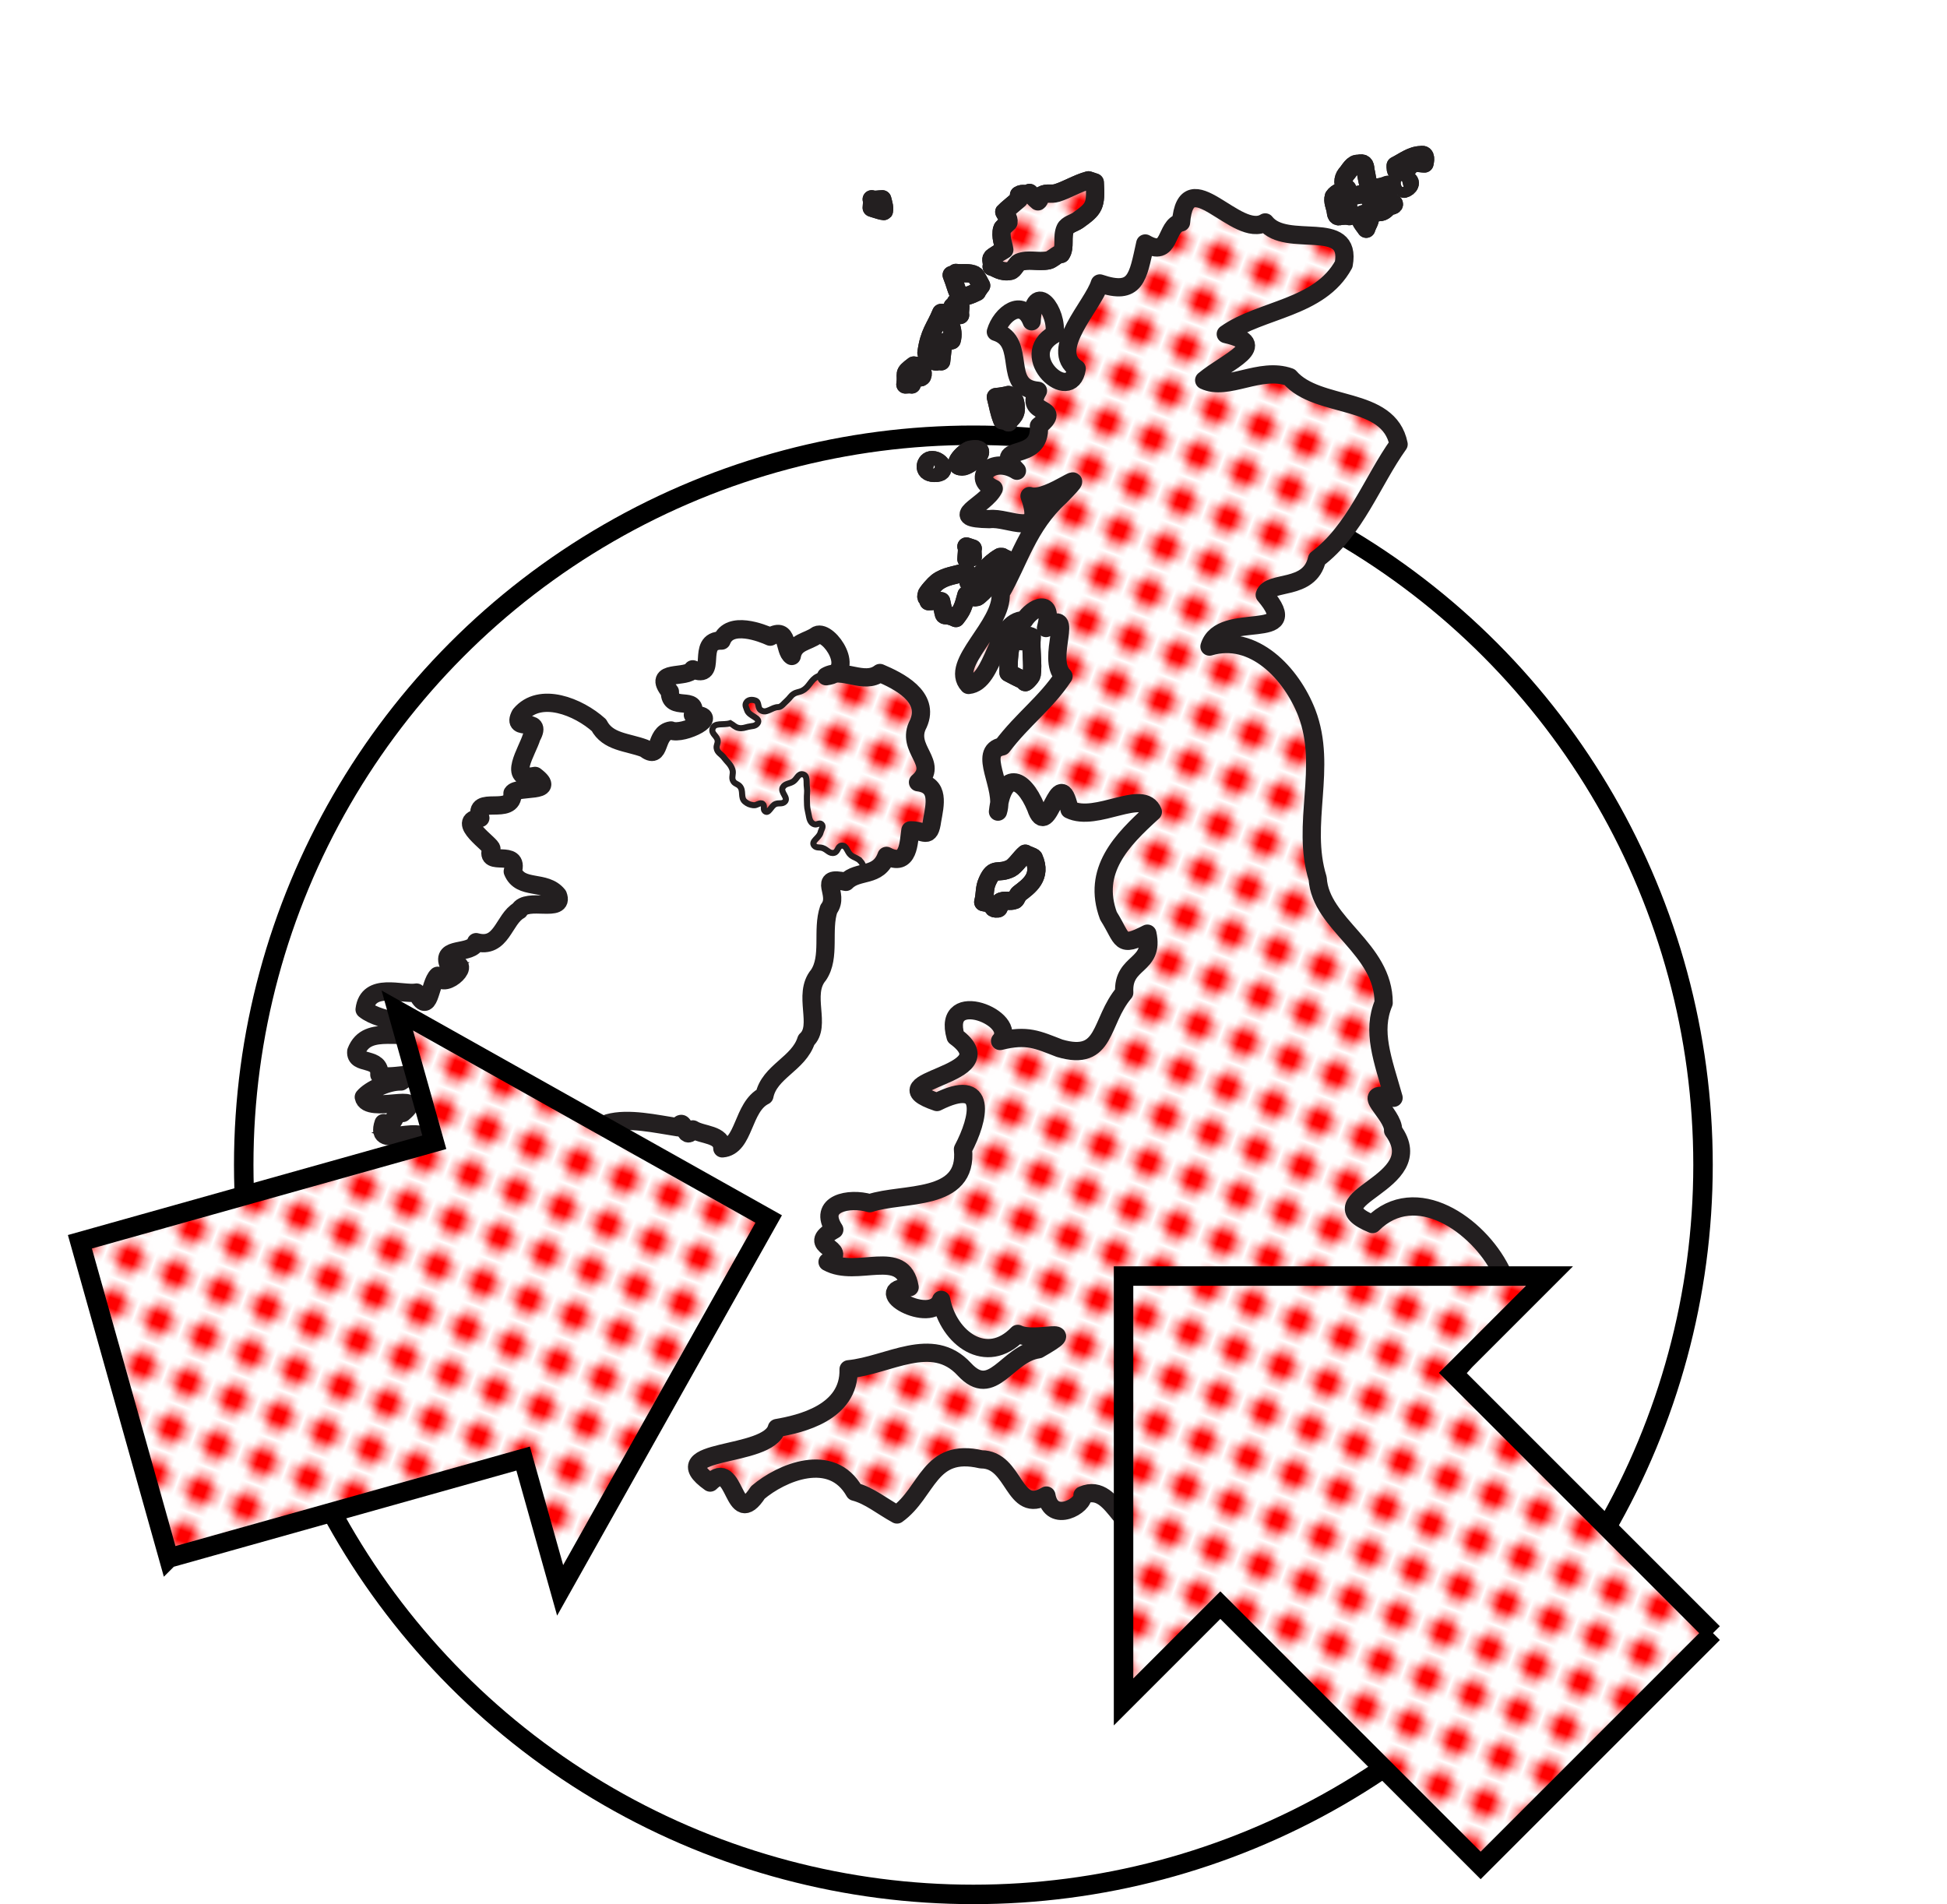 <?xml version="1.0" encoding="UTF-8" standalone="no"?>
<svg
   xmlns:dc="http://purl.org/dc/elements/1.1/"
   xmlns:cc="http://creativecommons.org/ns#"
   xmlns:rdf="http://www.w3.org/1999/02/22-rdf-syntax-ns#"
   xmlns:svg="http://www.w3.org/2000/svg"
   xmlns="http://www.w3.org/2000/svg"
   version="1.1"
   id="svg10845"
   height="195.603"
   width="200">
  <defs
     id="defs4809">
    <pattern
       id="polka"
       patternTransform="rotate(20)"
       height="5"
       width="5"
       patternUnits="userSpaceOnUse">
      <rect
         y="0"
         x="0"
         height="5"
         width="5"
         style="fill:#ffffff"
         id="polka__bg" />
      <circle
         cx="2"
         style="fill:#ff0000"
         cy="2"
         r="1.5"
         id="polka__inner" />
    </pattern>
  </defs>
  <g
     style="display:inline"
     transform="translate(-282.081,-278.411)"
     id="layer1">
    <ellipse
       style="color:#000000;display:inline;overflow:visible;visibility:visible;opacity:1;fill:none;fill-opacity:1;fill-rule:nonzero;stroke:#000000;stroke-width:2;stroke-miterlimit:4;stroke-dasharray:none;stroke-opacity:1;marker:none;enable-background:accumulate"
       id="path6022"
       cx="382.068"
       cy="398.076"
       rx="74.951"
       ry="74.95" />
    <g
       id="layer1-2"
       transform="translate(-0.013,7.0507813e-6)">
      <g
         id="g30947">
        <path
           id="path7563"
           d="m 436.376,408.789 c -2.319,-4.65 -8.747,-9.19 -13.185,-4.756 -6.549,-2.677 6.164,-4.068 2.112,-9.606 0.1,-1.75 -3.881,-4.318 0.049,-3.364 -1.143,-4.002 -2.254,-6.813 -1.02,-9.749 0.016,-5.613 -6.48,-8.061 -6.775,-12.77 -1.752,-5.636 1.034,-11.39 -1.115,-17.017 -1.59,-4.085 -5.46,-8.18 -9.998,-6.814 0.445,-3.766 10.196,-0.459 5.631,-4.72 -0.355,-2.888 4.731,-0.302 5.409,-4.272 3.935,-2.949 5.686,-8.026 8.384,-11.797 -1.012,-5.057 -8.302,-3.545 -11.193,-6.895 -3.048,-1.101 -6.406,1.473 -8.777,0.32 2.338,-1.947 7.003,-3.682 2.222,-4.735 3.579,-2.587 9.642,-2.621 12.11,-7.168 1.09,-4.792 -6.014,-1.552 -8.063,-4.312 -2.902,1.805 -8.124,-6.425 -8.646,0 -1.667,0.315 -0.977,3.729 -3.674,2.163 -0.775,3.442 -0.916,5.39 -4.642,4.106 -1.108,2.551 -4.337,5.763 -2.924,8.648 1.656,3.345 -6.614,-0.353 -1.769,-3.431 0.408,-2.278 -2.125,-5.721 -2.337,-1.325 -0.949,-2.439 -3.154,-0.739 -3.675,1.081 3.281,1.033 0.524,5.727 4.324,6.053 -1.558,2.601 2.735,1.491 0.095,3.619 0.282,3.89 -5.083,1.669 -2.256,4.596 -2.522,-1.598 -4.769,0.811 -2.381,1.835 -0.909,1.817 -5.049,3.063 -0.429,3.137 1.886,-0.268 5.766,2.211 4.106,-2.377 2.022,0.655 6.799,-3.71 3.136,0.043 -3.346,3.047 -4.21,6.701 -6.102,9.946 0.225,3.369 -5.337,7.238 -3.3,9.421 2.548,-0.606 3.249,-6.422 5.777,-6.964 2.247,-2.023 1.798,-0.367 2.722,0.967 2.136,-1.826 -0.451,3.665 1.257,5.103 -1.821,2.749 -4.192,4.416 -6.3,7.209 -2.623,0.521 0.357,4.195 -0.432,6.701 0.228,-2.971 2.535,-4.772 3.243,-0.865 1.609,3.059 2.089,0.044 3.243,-1.081 1.029,5.317 9.965,-1.908 9.078,2.594 -3.457,2.361 -5.677,5.793 -4.214,10.058 1.564,2.481 1.078,3.324 3.999,1.832 0.752,3.434 -2.577,2.751 -2.377,6.053 -2.542,2.971 -1.775,7.153 -6.643,5.716 -2.238,-0.86 -3.328,-1.445 -6.111,-0.743 2.024,-2.295 -6.049,-5.564 -4.571,-0.448 5.591,4.105 -8.737,4.396 -1.912,6.717 5.304,-2.668 4.344,1.686 2.671,4.852 0.556,4.855 -5.292,5.002 -8.723,5.092 -1.537,1.127 -6.136,-0.753 -4.541,2.194 0.195,1.639 -2.541,2.584 0.299,3.325 -2.676,1.982 3.849,1.644 5.462,1.147 1.5,1.045 3.117,2.718 0.431,2.868 1.452,4.324 5.687,-1.786 6.036,3.462 1.963,4.628 6.24,0.559 9.174,0.839 5.022,0.415 -4.593,1.782 -4.324,4.756 -4.169,0.204 -7.789,-5.683 -12.057,-1.559 -3.118,0.199 -4.081,1.29 -5.018,4.369 -1.844,1.868 -4.448,1.336 -5.857,2.149 -0.855,3.173 -11.979,1.952 -6.849,5.599 2.695,-2.696 2.262,5.081 4.899,1.018 2.37,-1.728 6.386,-3.97 9.316,-1.023 1.228,1.979 3.287,1.786 4.975,3.282 2.96,-2.835 4.33,-7.37 9.93,-5.422 2.239,1.447 2.462,5.099 5.417,3.476 0.408,2.825 4.064,1.043 3.706,-0.03 3.588,-1.54 4.182,5.89 7.499,2.432 -1.029,-2.502 -6.306,-0.995 -1.263,-2.834 2.892,3.907 7.888,1.782 12.454,3.673 2.556,3.67 6.706,-1.131 10.437,-0.636 3.535,-0.512 5.951,-2.52 6.072,-6.063 -3.16,2.171 -9.743,-3.143 -4.852,-3.774 1.601,-2.893 5.348,-2.382 6.179,-4.279 4.041,-1.793 5.141,-7.561 6.454,-11.618 z"
           style="fill:url(#polka);fill-opacity:1;fill-rule:nonzero;stroke:none" />
        <path
           id="path7567"
           d="m 436.269,408.915 c -2.319,-4.65 -8.747,-9.19 -13.185,-4.756 -6.549,-2.677 6.164,-4.068 2.112,-9.606 0.099,-1.747 -3.879,-4.324 0.049,-3.364 -1.143,-4.002 -2.254,-6.813 -1.02,-9.749 0.016,-5.613 -6.48,-8.061 -6.775,-12.77 -1.752,-5.636 1.034,-11.39 -1.115,-17.017 -1.589,-4.091 -5.468,-8.173 -9.999,-6.819 1.155,-3.852 9.919,-0.268 5.674,-5.31 0.428,-1.54 4.612,-0.329 5.367,-3.678 3.935,-2.949 5.686,-8.026 8.384,-11.797 -1.013,-5.054 -8.3,-3.548 -11.193,-6.895 -3.049,-1.101 -6.405,1.472 -8.777,0.32 2.356,-1.956 6.989,-3.675 2.219,-4.745 3.604,-2.571 9.639,-2.618 12.112,-7.157 0.882,-4.823 -5.895,-1.535 -8.063,-4.312 -2.902,1.805 -8.124,-6.425 -8.646,0 -1.667,0.315 -0.977,3.729 -3.674,2.163 -0.772,3.464 -0.924,5.379 -4.668,4.106 -0.721,2.314 -5.307,6.809 -2.375,8.757 -0.592,3.789 -6.288,-1.3 -2.292,-3.54 0.405,-2.277 -2.124,-5.722 -2.337,-1.325 -0.949,-2.439 -3.153,-0.739 -3.675,1.081 3.281,1.033 0.524,5.727 4.324,6.053 -1.558,2.601 2.735,1.491 0.095,3.619 0.282,3.89 -5.083,1.669 -2.256,4.596 -2.522,-1.598 -4.769,0.811 -2.381,1.835 -0.909,1.817 -5.049,3.063 -0.429,3.137 1.885,-0.267 5.767,2.21 4.106,-2.377 2.022,0.655 6.799,-3.71 3.136,0.043 -3.346,3.047 -4.21,6.701 -6.102,9.946 0.225,3.369 -5.337,7.238 -3.3,9.421 2.7,-0.263 2.799,-6.656 5.726,-6.655 0.854,-1.336 3.077,-2.398 2.231,0.809 3.132,-2.35 -0.083,3.142 1.799,4.952 -1.818,2.751 -4.195,4.415 -6.3,7.209 -2.623,0.521 0.357,4.195 -0.432,6.701 0.473,-4.209 2.549,-3.672 3.891,-0.432 1.28,3.805 2.315,-4.989 3.459,0.216 2.774,1.367 7.577,-2.244 8.557,0.241 -3.196,2.896 -6.276,6.029 -4.559,10.68 1.565,2.482 1.077,3.321 3.999,1.832 0.752,3.434 -2.577,2.751 -2.377,6.053 -2.543,2.97 -1.773,7.154 -6.643,5.716 -2.238,-0.86 -3.328,-1.445 -6.111,-0.743 2.024,-2.295 -6.049,-5.564 -4.571,-0.448 5.591,4.105 -8.737,4.396 -1.912,6.717 5.304,-2.668 4.344,1.686 2.671,4.852 0.554,5.487 -6.195,4.4 -9.572,5.543 -2.089,-0.629 -5.417,0.003 -3.647,2.716 -3.206,1.779 1.689,1.84 -0.692,3.319 3.015,1.684 7.748,-1.531 8.43,2.595 -4.427,0.19 2.216,3.977 3.241,1.296 0.758,3.98 4.677,6.815 7.867,3.499 1.847,0.929 6.711,-1.037 2.128,1.584 -3.23,0.441 -4.703,5.219 -7.619,2.048 -3.33,-3.603 -7.779,-0.395 -11.886,0.002 0.117,4.479 -4.973,5.626 -7.369,6.04 -0.855,3.173 -11.979,1.952 -6.849,5.599 2.695,-2.696 2.262,5.081 4.899,1.018 2.401,-2.046 7.575,-4.265 9.931,-0.079 1.535,0.399 2.78,1.474 4.36,2.339 3.178,-2.273 3.279,-6.919 8.646,-5.664 3.539,-0.005 3.251,5.777 6.701,3.718 0.524,3.035 4.005,0.937 3.706,-0.03 3.588,-1.54 4.182,5.89 7.499,2.432 -0.845,-2.614 -6.572,-0.833 -1.263,-2.834 2.892,3.907 7.888,1.782 12.454,3.673 2.556,3.67 6.706,-1.131 10.437,-0.636 3.585,-0.544 5.86,-2.458 6.072,-6.063 -3.189,2.194 -9.825,-3.106 -4.852,-3.774 1.602,-2.893 5.347,-2.383 6.179,-4.279 3.962,-1.681 5.203,-7.662 6.454,-11.618 z"
           style="fill:none;stroke:#231f20;stroke-width:1.875;stroke-linecap:round;stroke-linejoin:round;stroke-miterlimit:4;stroke-dasharray:none;stroke-opacity:1" />
        <path
           d="m 356.293,396.377 c 0.061,0.061 0.608,0.155 0.649,0.216 0.365,-0.581 1.012,-1.284 1.296,-1.946 0.244,-0.58 0.135,-1.04 0.432,-1.512 0.439,-0.716 1.486,-1.466 1.945,-2.161 0.27,-0.42 0.156,-0.892 0.432,-1.298 0.588,-0.871 1.683,-1.379 2.377,-2.161 0.716,-0.818 1.061,-1.716 1.73,-2.595 0.054,-0.081 0.627,-0.338 0.649,-0.432 0.114,-0.608 -0.406,-0.838 -0.432,-1.08 -0.095,-0.696 0.101,-2.074 0.216,-3.027 0.02,-0.209 0.27,-1.485 0.431,-1.729 l 0.432,-0.216 c 0.621,-2.107 0.284,-3.776 0.649,-6.269 0.04,-0.324 0.723,-1.5 0.649,-1.945 -0.041,-0.21 -0.555,-0.636 -0.649,-0.865 0.391,-0.081 0.115,-0.087 0.216,-0.432 0.588,0 1.607,0.182 2.161,0 0.297,-0.109 0.345,-0.764 0.649,-0.865 0.439,-0.159 0.464,0.251 1.081,0.216 0.784,-0.121 1.505,-1.399 1.945,-1.945 1.391,0.411 0.965,0.216 2.161,0 0.095,-1.014 0.135,-2.047 0,-2.595 0.514,0.061 0.472,-0.378 1.081,-0.216 0.06,0.014 0.378,0.575 0.431,0.649 0,0 0.575,0.034 0.216,-0.216 0,0 0.851,-0.026 0.216,-0.216 0.054,-0.034 0.426,-0.209 0.432,-0.216 0.278,-0.566 0.068,-1.107 0.216,-1.729 0.506,-2.189 0.52,-2.141 -1.512,-3.026 0.378,-0.547 0.472,-0.892 0.864,-1.514 0.385,0.371 -0.087,-1.02 -0.649,-1.296 l -0.215,0 c -0.561,-1.615 0.419,-4.128 0.215,-5.405 -0.128,-0.77 -0.816,-0.871 -1.296,-1.298 -0.529,-0.468 -0.685,-0.645 -0.876,-0.77 -0.209,-0.136 -0.46,-0.209 -1.285,-0.526 l -0.216,-0.432 c -0.764,-0.087 -0.797,0.365 -1.081,0.432 -1.315,0.284 -2.559,-0.384 -3.243,-0.432 -0.588,-0.048 -0.985,0.399 -1.296,0.432 -0.642,0.066 -0.355,-0.147 0.085,-0.38 0.406,-0.215 0.944,-0.446 0.996,-0.485 0.175,-0.141 0.08,-0.762 0.215,-0.865 -0.635,-1.087 -1.405,-2.053 -2.161,-3.026 -0.297,0.224 -0.588,0.696 -0.864,0.865 -0.5,0.29 -1.095,0.087 -1.514,0.432 l -0.649,1.298 c -0.256,-0.216 -0.56,-0.534 -0.864,-0.649 0.087,-0.338 0.405,-0.547 0.432,-0.649 0.128,-0.54 -0.305,-0.278 -0.216,-0.649 -0.547,-0.135 -0.784,-0.23 -1.298,-0.432 -0.163,0.142 -0.345,0.696 -0.649,0.649 -0.074,-0.014 -0.391,-0.784 -0.432,-0.865 -1.012,0.109 -2.64,-0.27 -3.458,0 -0.182,0.055 -0.291,0.73 -0.432,0.865 -0.324,0.284 -0.953,0.163 -1.298,0.432 -0.81,0.621 -0.534,1.79 -0.431,2.81 -2.48,-0.669 -0.946,0.149 -1.946,0.432 -0.669,0.182 -0.796,-0.256 -1.296,-0.216 -0.351,0.02 -1.014,0.54 -1.298,0.649 0.48,0.925 0.865,1.669 1.298,2.594 0.419,0 1.364,-0.175 1.729,0 0.048,0.02 0,0.966 0,1.081 0.325,0.074 0.75,0 1.081,0 l 0.216,0.432 c -0.297,0.182 -0.73,0.762 -1.081,0.865 -1.209,0.338 -1.857,0 -2.81,0.431 -1.405,0.629 -0.871,2.081 -1.296,2.163 -0.331,0.06 -0.297,-0.393 -0.432,-0.432 -0.399,-0.142 -0.892,0.087 -1.298,0 -0.076,-0.019 -0.161,-0.061 -0.25,-0.119 -0.345,-0.223 -0.762,-0.666 -1.046,-0.746 -0.744,-0.209 -1.413,0.087 -1.946,-0.216 l -0.216,-0.865 c -0.161,-0.223 -3.195,-2.303 -3.458,-2.377 -1.594,-0.486 -2.399,0.054 -3.891,-0.432 -0.399,0.359 -1.425,1.163 -1.512,1.73 -0.087,0.486 0.31,0.324 0.216,0.649 0.588,-0.129 0.681,-0.23 1.296,-0.217 0,0.061 -0.034,0.851 0,0.865 -0.33,1.486 -1.026,2.486 -1.512,4.107 0.23,0.048 0.338,0.399 0.432,0.432 0.398,0.135 0.885,-0.121 1.296,0 0.101,0.028 0.5,0.554 0.649,0.649 0.439,-0.325 -0.216,0.865 -0.216,0.865 -0.979,-0.149 -1.466,-0.129 -2.594,-0.216 -0.919,2.864 -0.357,1.344 -2.161,1.512 l -0.432,0.432 c -0.345,0.087 -0.73,0 -1.081,0 0.068,0.284 0.318,0.919 0.216,1.081 -0.026,0.04 -0.601,0 -0.649,0 -0.046,0.081 -0.169,0.405 -0.215,0.432 l -0.216,0 c 0.357,0.453 0.986,1.979 1.512,2.161 0.236,0.081 0.635,-0.107 0.865,0 -0.474,1.79 -0.73,1.514 1.729,1.514 0.129,0.391 0.244,1.405 0.432,1.729 0.121,0.216 0.776,0.189 0.865,0.432 l 0,0.432 c 0.851,0.486 1.796,0.048 2.809,0.432 0.44,0.161 0.75,0.784 1.081,1.08 l -0.216,0.649 c -0.796,0 -1.81,-0.155 -2.594,0 -0.25,0.041 -0.905,0.601 -1.08,0.649 -0.163,0.034 -0.507,-0.101 -0.649,0 -0.966,0.615 -1.067,2.52 -2.161,3.026 -0.581,0.264 -1.224,-0.04 -1.946,0.216 -0.141,0.048 -0.304,0.561 -0.431,0.649 -0.474,0.29 -1.101,0.014 -1.73,0.216 -0.27,0.081 -0.601,0.52 -0.864,0.649 l 0.216,0.864 c 0.431,0.095 0.844,0 1.296,0 -0.101,0.089 -0.129,0.568 -0.216,0.649 -0.486,0.419 -1.054,0.635 -1.512,1.081 -0.048,-0.061 -0.399,-0.641 -0.432,-0.649 -0.527,-0.135 -0.318,0.357 -0.649,0.216 -0.21,0.919 -0.371,1.716 -0.649,2.594 -0.04,-0.06 -0.588,-0.155 -0.647,-0.216 -0.406,-0.391 0.026,-1.074 -1.081,-0.865 -0.061,0.007 -0.278,0.264 -0.649,0.216 l 0,-0.431 c -1.762,0 -3.647,0.094 -4.106,1.296 -0.095,0.23 0.135,0.432 0,0.649 1.026,0.264 2.195,1.074 3.026,1.298 1.316,0.344 2.35,0.25 3.674,0.432 -0.087,0.026 -0.695,0.601 -0.864,0.647 -1.946,0.494 -4.709,-0.195 -6.053,0.865 -1.074,0.831 -0.554,2.331 -0.432,1.73 0.338,0.054 1.29,0.357 1.729,0.432 0.21,0.627 -0.074,1.02 0.432,1.296 0.973,0.527 2.189,0.048 3.026,-0.216 -0.087,0.318 0.223,0.405 -0.216,0.432 l -0.216,0.432 c -0.472,0.163 -1.04,-0.155 -1.512,0 -0.331,0.101 -0.818,0.756 -1.081,0.865 -0.568,0.209 -0.973,0.074 -1.512,0.216 0,0 -0.44,1.087 0.647,1.296 0.892,0.169 6.106,-0.953 3.459,0.865 -0.216,0.142 -0.649,-0.135 -0.864,0 -0.069,0.034 0,0.77 0,0.865 -0.244,0.06 -0.926,0.048 -1.298,0.216 -0.149,0.06 -0.345,0.81 -0.432,0.864 0.23,0.048 0.338,0.399 0.432,0.432 1.27,0.432 2.661,-0.479 3.675,-0.216 0.121,0.028 1.425,1.452 1.729,1.514 0.844,0.163 1.405,-0.419 1.512,-0.432 0.52,-0.081 2.607,0.028 3.026,0.216 0.007,0 0,0.615 0,0.649 0.311,0.107 0.804,0.242 1.081,0.432 0.163,-0.101 0.338,-0.689 0.432,-0.865 0.641,0.256 0.979,0.244 1.512,0.432 l 0,0.216 c 0.399,0.04 0.081,-0.379 0.649,-0.216 0.141,-0.256 0.196,-0.77 0.432,-0.865 0.081,-0.034 0.661,0.304 1.08,0.216 0.486,-0.109 1.75,-1.594 0.649,-1.945 0.095,-0.196 0.278,-0.176 0.216,-0.432 0.385,0.081 0.891,0 1.296,0 -0.195,0.068 0.041,0.554 -0.647,0.432 0.04,0.182 0.216,0.864 0.216,0.864 0.568,-0.081 2.154,-0.56 2.594,-0.432 0.594,0.163 0.229,1.028 1.296,1.081 0.325,0.014 2.534,-0.709 3.026,-0.865 -0.141,-0.121 -0.101,-0.546 -0.216,-0.647 -0.169,-0.149 -0.492,-0.081 -0.649,-0.216 0.041,-0.089 0.325,-0.325 0.216,-0.432 2.067,0.627 2.209,-0.393 4.324,0 0.594,0.107 1.566,1.074 2.81,0.649 0.087,-0.034 0.195,-0.385 0.432,-0.432 0.101,0.29 0.282,0.818 0.431,1.08 0.345,-0.08 0.547,-0.411 0.649,-0.432 0,0 2.703,0.994 2.81,1.081 0.109,0.095 0.087,0.736 0.216,0.865"
           id="path7615"
           style="fill:url(#polka);fill-opacity:1;fill-rule:nonzero;stroke:none" />
        <path
           d="m 384.609,371.734 c 0.182,-0.028 0.109,-0.581 0.216,-0.649 0.419,-0.29 1.012,0 1.512,-0.216 0.163,-0.074 0.284,-0.54 0.432,-0.649 0.986,-0.749 2.391,-1.715 1.514,-3.674 -0.068,-0.149 -0.818,-0.345 -0.865,-0.432 -0.46,0.371 -1.034,1.27 -1.512,1.512 -1.331,0.649 -1.69,-0.242 -2.379,1.298 -0.351,0.77 -0.195,1.222 -0.431,2.161 0.466,0.115 0.566,0.048 0.864,0.216 0.25,0.142 -0.068,0.514 0.649,0.432"
           id="path7623"
           style="fill:#ffffff;fill-opacity:1;fill-rule:nonzero;stroke:none" />
        <path
           d="m 384.609,371.734 c 0.182,-0.028 0.109,-0.581 0.216,-0.649 0.419,-0.29 1.012,0 1.512,-0.216 0.163,-0.074 0.284,-0.54 0.432,-0.649 0.986,-0.749 2.391,-1.715 1.514,-3.674 -0.068,-0.149 -0.818,-0.345 -0.865,-0.432 -0.46,0.371 -1.034,1.27 -1.512,1.512 -1.331,0.649 -1.69,-0.242 -2.379,1.298 -0.351,0.77 -0.195,1.222 -0.431,2.161 0.466,0.115 0.566,0.048 0.864,0.216 0.25,0.142 -0.068,0.514 0.649,0.432 z"
           id="path7627"
           style="fill:none;stroke:#231f20;stroke-width:1.875;stroke-linecap:round;stroke-linejoin:round;stroke-miterlimit:4;stroke-dasharray:none;stroke-opacity:1" />
        <path
           id="path7631"
           d="m 425.677,295.857 c 0.341,0.537 0.979,-0.036 1.219,-0.401 0.355,-0.497 1.018,-0.258 1.523,-0.25 0.043,-0.195 0.234,-1.011 -0.364,-0.863 -0.972,0.016 -1.76,0.665 -2.594,1.081 -0.006,0.112 -0.016,0.767 0.216,0.432 z"
           style="fill:#ffffff;fill-opacity:1;fill-rule:nonzero;stroke:none" />
        <path
           id="path7635"
           d="m 425.677,295.857 c 0.341,0.537 0.979,-0.036 1.219,-0.401 0.355,-0.497 1.018,-0.258 1.523,-0.25 0.043,-0.195 0.234,-1.011 -0.364,-0.863 -0.972,0.016 -1.76,0.665 -2.594,1.081 -0.006,0.112 -0.016,0.767 0.216,0.432 z"
           style="fill:none;stroke:#231f20;stroke-width:1.875;stroke-linecap:round;stroke-linejoin:round;stroke-miterlimit:4;stroke-dasharray:none;stroke-opacity:1" />
        <path
           id="path7639"
           d="m 420.706,300.613 c -0.043,-0.583 -0.254,-1.188 -0.092,-1.765 0.283,-0.407 0.866,-0.345 1.296,-0.486 0.367,-0.157 0.63,-0.136 0.743,0.279 0.3,0.506 0.649,0.988 0.862,1.539 0.576,0.128 0.912,-0.2 1.249,-0.617 0.269,0.016 0.798,-0.097 0.331,-0.379 -0.375,-0.171 -0.613,-0.369 -0.409,-0.794 -0.005,-0.342 0.399,-1.273 -0.229,-0.914 -0.558,0.177 -1.254,0.373 -1.75,-0.06 -0.206,-0.475 -0.229,-1.059 -0.364,-1.575 -0.004,-0.5 -0.19,-0.75 -0.698,-0.594 -0.59,-0.092 -0.914,0.682 -1.278,1.066 -0.342,0.437 -0.418,1.17 0.122,1.489 -0.474,0.228 -1.076,0.347 -1.381,0.812 -0.157,0.491 0.123,0.989 0.194,1.474 0.036,0.342 0.094,0.658 0.51,0.501 0.297,-0.023 0.602,-0.055 0.894,0.022 z"
           style="fill:#ffffff;fill-opacity:1;fill-rule:nonzero;stroke:none" />
        <path
           id="path7643"
           d="m 420.706,300.613 c -0.043,-0.583 -0.254,-1.188 -0.092,-1.765 0.283,-0.407 0.866,-0.345 1.296,-0.486 0.367,-0.157 0.63,-0.136 0.743,0.279 0.3,0.506 0.649,0.988 0.862,1.539 0.576,0.128 0.912,-0.2 1.249,-0.617 0.269,0.016 0.798,-0.097 0.331,-0.379 -0.375,-0.171 -0.613,-0.369 -0.409,-0.794 -0.005,-0.342 0.399,-1.273 -0.229,-0.914 -0.558,0.177 -1.254,0.373 -1.75,-0.06 -0.206,-0.475 -0.229,-1.059 -0.364,-1.575 -0.004,-0.5 -0.19,-0.75 -0.698,-0.594 -0.59,-0.092 -0.914,0.682 -1.278,1.066 -0.342,0.437 -0.418,1.17 0.122,1.489 -0.474,0.228 -1.076,0.347 -1.381,0.812 -0.157,0.491 0.123,0.989 0.194,1.474 0.036,0.342 0.094,0.658 0.51,0.501 0.297,-0.023 0.602,-0.055 0.894,0.022 z"
           style="fill:none;stroke:#231f20;stroke-width:1.875;stroke-linecap:round;stroke-linejoin:round;stroke-miterlimit:4;stroke-dasharray:none;stroke-opacity:1" />
        <path
           id="path7647"
           d="m 426.326,297.803 c 0.509,-0.126 0.91,-0.747 0.213,-0.968 -0.317,-0.292 -0.189,0.163 -0.213,0.359 0,0.203 0,0.406 0,0.609 z"
           style="fill:#ffffff;fill-opacity:1;fill-rule:nonzero;stroke:none" />
        <path
           id="path7651"
           d="m 426.326,297.803 c 0.509,-0.126 0.91,-0.747 0.213,-0.968 -0.317,-0.292 -0.189,0.163 -0.213,0.359 0,0.203 0,0.406 0,0.609 z"
           style="fill:none;stroke:#231f20;stroke-width:1.875;stroke-linecap:round;stroke-linejoin:round;stroke-miterlimit:4;stroke-dasharray:none;stroke-opacity:1" />
        <path
           d="m 383.96,305.801 c 0.446,0.101 0.986,0.641 1.945,0.432 0.345,-0.081 0.595,-0.756 0.865,-0.865 0.959,-0.399 1.899,0 3.026,-0.216 0.29,-0.06 0.838,-0.534 1.081,-0.649 l 0.215,0 c 0.466,-0.689 0.048,-1.762 0.432,-2.594 0.19,-0.425 0.899,-0.588 1.298,-0.865 1.689,-1.209 1.871,-1.465 1.729,-3.891 l -0.649,-0.215 c -1.114,0.296 -2.235,0.993 -3.241,1.296 -0.615,0.182 -1,-0.068 -1.514,0.216 -0.175,0.087 -0.264,0.554 -0.432,0.649 -0.338,-0.264 -0.574,-0.595 -0.864,-0.865 -0.426,0.25 -0.69,-0.034 -1.081,0.216 l 0,0.432 c 0,0 -1.472,1.242 -1.512,1.298 0.128,0.304 0.499,0.621 0.431,1.08 0,0 -0.634,0.581 -0.647,0.649 -0.224,0.818 0.147,1.587 0.216,2.163 -0.176,0.114 -1.23,0.695 -1.298,0.864 -0.101,0.224 0.121,0.649 0,0.865"
           id="path7655"
           style="fill:#ffffff;fill-opacity:1;fill-rule:nonzero;stroke:none" />
        <path
           d="m 383.96,305.801 c 0.446,0.101 0.986,0.641 1.945,0.432 0.345,-0.081 0.595,-0.756 0.865,-0.865 0.959,-0.399 1.899,0 3.026,-0.216 0.29,-0.06 0.838,-0.534 1.081,-0.649 l 0.215,0 c 0.466,-0.689 0.048,-1.762 0.432,-2.594 0.19,-0.425 0.899,-0.588 1.298,-0.865 1.689,-1.209 1.871,-1.465 1.729,-3.891 l -0.649,-0.215 c -1.114,0.296 -2.235,0.993 -3.241,1.296 -0.615,0.182 -1,-0.068 -1.514,0.216 -0.175,0.087 -0.264,0.554 -0.432,0.649 -0.338,-0.264 -0.574,-0.595 -0.864,-0.865 -0.426,0.25 -0.69,-0.034 -1.081,0.216 l 0,0.432 c 0,0 -1.472,1.242 -1.512,1.298 0.128,0.304 0.499,0.621 0.431,1.08 0,0 -0.634,0.581 -0.647,0.649 -0.224,0.818 0.147,1.587 0.216,2.163 -0.176,0.114 -1.23,0.695 -1.298,0.864 -0.101,0.224 0.121,0.649 0,0.865 z"
           id="path7659"
           style="fill:none;stroke:#231f20;stroke-width:1.875;stroke-linecap:round;stroke-linejoin:round;stroke-miterlimit:4;stroke-dasharray:none;stroke-opacity:1" />
        <path
           d="m 372.721,299.965 c 0.446,0.399 0,-1.081 0,-1.081 -0.284,0 -0.818,0.115 -1.081,0 0.089,0.149 0,0.682 0,0.865 0,0 1.81,0.601 1.081,0.216"
           id="path7663"
           style="fill:#ffffff;fill-opacity:1;fill-rule:nonzero;stroke:none" />
        <path
           d="m 372.721,299.965 c 0.446,0.399 0,-1.081 0,-1.081 -0.284,0 -0.818,0.115 -1.081,0 0.089,0.149 0,0.682 0,0.865 0,0 1.81,0.601 1.081,0.216 z"
           id="path7667"
           style="fill:none;stroke:#231f20;stroke-width:1.875;stroke-linecap:round;stroke-linejoin:round;stroke-miterlimit:4;stroke-dasharray:none;stroke-opacity:1" />
        <path
           id="path7671"
           d="m 422.435,301.91 c 0.121,-0.432 0.466,-0.83 0.388,-1.3 -0.238,-0.481 -1.32,-0.183 -0.972,0.408 0.137,0.332 0.389,0.596 0.584,0.892 z"
           style="fill:#ffffff;fill-opacity:1;fill-rule:nonzero;stroke:none" />
        <path
           id="path7675"
           d="m 422.435,301.91 c 0.121,-0.432 0.466,-0.83 0.388,-1.3 -0.238,-0.481 -1.32,-0.183 -0.972,0.408 0.137,0.332 0.389,0.596 0.584,0.892 z"
           style="fill:none;stroke:#231f20;stroke-width:1.875;stroke-linecap:round;stroke-linejoin:round;stroke-miterlimit:4;stroke-dasharray:none;stroke-opacity:1" />
        <path
           d="m 379.854,306.666 c 0.797,1.986 0.446,2.784 2.594,1.73 -0.048,-0.014 0.419,-0.635 0.432,-0.649 -0.075,-0.142 -0.514,-1.008 -0.649,-1.081 -0.568,-0.311 -1.242,-0.115 -1.945,-0.216 0.324,0 -0.432,0.216 -0.432,0.216"
           id="path7679"
           style="fill:#ffffff;fill-opacity:1;fill-rule:nonzero;stroke:none" />
        <path
           d="m 379.854,306.666 c 0.797,1.986 0.446,2.784 2.594,1.73 -0.048,-0.014 0.419,-0.635 0.432,-0.649 -0.075,-0.142 -0.514,-1.008 -0.649,-1.081 -0.568,-0.311 -1.242,-0.115 -1.945,-0.216 0.324,0 -0.432,0.216 -0.432,0.216 z"
           id="path7683"
           style="fill:none;stroke:#231f20;stroke-width:1.875;stroke-linecap:round;stroke-linejoin:round;stroke-miterlimit:4;stroke-dasharray:none;stroke-opacity:1" />
        <path
           d="m 380.286,309.476 c 0,0 -0.203,0.391 -0.216,0.432 -0.304,-0.256 -0.02,0.75 0,0.865 0.061,0 0.595,-0.048 0.649,0 -0.101,-0.581 0.31,-1.337 -0.432,-1.298"
           id="path7687"
           style="fill:#ffffff;fill-opacity:1;fill-rule:nonzero;stroke:none" />
        <path
           d="m 380.286,309.476 c 0,0 -0.203,0.391 -0.216,0.432 -0.304,-0.256 -0.02,0.75 0,0.865 0.061,0 0.595,-0.048 0.649,0 -0.101,-0.581 0.31,-1.337 -0.432,-1.298 z"
           id="path7691"
           style="fill:none;stroke:#231f20;stroke-width:1.875;stroke-linecap:round;stroke-linejoin:round;stroke-miterlimit:4;stroke-dasharray:none;stroke-opacity:1" />
        <path
           d="m 378.124,315.529 c 0.242,0.095 0.412,-0.129 0.649,0 l 0.216,-1.945 0.864,-0.216 c 0.318,-1.115 -0.371,-2.095 -0.647,-2.811 l -0.432,0 c -0.635,1.548 -1.236,2.014 -1.514,4.107 l 0.432,0.216 c 0.087,0.02 0.338,0.608 0.432,0.649"
           id="path7695"
           style="fill:#ffffff;fill-opacity:1;fill-rule:nonzero;stroke:none" />
        <path
           d="m 378.124,315.529 c 0.242,0.095 0.412,-0.129 0.649,0 l 0.216,-1.945 0.864,-0.216 c 0.318,-1.115 -0.371,-2.095 -0.647,-2.811 l -0.432,0 c -0.635,1.548 -1.236,2.014 -1.514,4.107 l 0.432,0.216 c 0.087,0.02 0.338,0.608 0.432,0.649 z"
           id="path7699"
           style="fill:none;stroke:#231f20;stroke-width:1.875;stroke-linecap:round;stroke-linejoin:round;stroke-miterlimit:4;stroke-dasharray:none;stroke-opacity:1" />
        <path
           d="m 375.747,317.907 c 0.101,-0.304 -0.014,-0.514 0.216,-0.649 0.264,-0.169 0.736,0.075 0.865,-0.216 0.155,-0.365 -0.163,-0.723 0,-1.08 -0.156,0 -0.744,0.087 -0.865,0 -1.216,0.911 -0.675,0.703 -0.865,1.945 0.068,0 0.595,-0.048 0.649,0"
           id="path7703"
           style="fill:#ffffff;fill-opacity:1;fill-rule:nonzero;stroke:none" />
        <path
           d="m 375.747,317.907 c 0.101,-0.304 -0.014,-0.514 0.216,-0.649 0.264,-0.169 0.736,0.075 0.865,-0.216 0.155,-0.365 -0.163,-0.723 0,-1.08 -0.156,0 -0.744,0.087 -0.865,0 -1.216,0.911 -0.675,0.703 -0.865,1.945 0.068,0 0.595,-0.048 0.649,0 z"
           id="path7707"
           style="fill:none;stroke:#231f20;stroke-width:1.875;stroke-linecap:round;stroke-linejoin:round;stroke-miterlimit:4;stroke-dasharray:none;stroke-opacity:1" />
        <path
           d="m 385.69,321.798 c 0.203,-0.52 1.048,-0.669 0.649,-2.161 -0.041,-0.135 -0.629,-0.581 -0.649,-0.649 -0.27,0.074 -0.736,0.169 -1.298,0.216 0.271,1.054 0.305,1.499 0.649,2.377 0.446,-0.129 0.371,0.115 0.649,0.216"
           id="path7711"
           style="fill:#ffffff;fill-opacity:1;fill-rule:nonzero;stroke:none" />
        <path
           d="m 385.69,321.798 c 0.203,-0.52 1.048,-0.669 0.649,-2.161 -0.041,-0.135 -0.629,-0.581 -0.649,-0.649 -0.27,0.074 -0.736,0.169 -1.298,0.216 0.271,1.054 0.305,1.499 0.649,2.377 0.446,-0.129 0.371,0.115 0.649,0.216 z"
           id="path7715"
           style="fill:none;stroke:#231f20;stroke-width:1.875;stroke-linecap:round;stroke-linejoin:round;stroke-miterlimit:4;stroke-dasharray:none;stroke-opacity:1" />
        <path
           d="m 381.799,324.608 c -0.514,0.074 -2.229,1.702 -0.865,1.729 0.797,0.014 3.141,-2.094 0.865,-1.729"
           id="path7719"
           style="fill:#ffffff;fill-opacity:1;fill-rule:nonzero;stroke:none" />
        <path
           d="m 381.799,324.608 c -0.514,0.074 -2.229,1.702 -0.865,1.729 0.797,0.014 3.141,-2.094 0.865,-1.729 z"
           id="path7723"
           style="fill:none;stroke:#231f20;stroke-width:1.875;stroke-linecap:round;stroke-linejoin:round;stroke-miterlimit:4;stroke-dasharray:none;stroke-opacity:1" />
        <path
           d="m 378.341,326.986 c 1.141,-0.121 0.304,-1.452 -0.649,-1.298 -0.601,0.095 -0.945,1.452 0.649,1.298"
           id="path7727"
           style="fill:#ffffff;fill-opacity:1;fill-rule:nonzero;stroke:none" />
        <path
           d="m 378.341,326.986 c 1.141,-0.121 0.304,-1.452 -0.649,-1.298 -0.601,0.095 -0.945,1.452 0.649,1.298 z"
           id="path7731"
           style="fill:none;stroke:#231f20;stroke-width:1.875;stroke-linecap:round;stroke-linejoin:round;stroke-miterlimit:4;stroke-dasharray:none;stroke-opacity:1" />
        <path
           d="m 381.367,334.552 c 0.135,0.129 0,1.074 0,1.298 0.135,-0.055 0.649,-0.216 0.649,-0.216 0,-0.101 -0.068,-0.818 0,-0.865 l -0.649,-0.216 z"
           id="path7735"
           style="fill:#ffffff;fill-opacity:1;fill-rule:nonzero;stroke:none" />
        <path
           d="m 381.367,334.552 c 0.135,0.129 0,1.074 0,1.298 0.135,-0.055 0.649,-0.216 0.649,-0.216 0,-0.101 -0.068,-0.818 0,-0.865 l -0.649,-0.216 z"
           id="path7739"
           style="fill:none;stroke:#231f20;stroke-width:1.875;stroke-linecap:round;stroke-linejoin:round;stroke-miterlimit:4;stroke-dasharray:none;stroke-opacity:1" />
        <path
           d="m 385.041,335.633 -0.216,0 c -1.324,0.77 -1.742,1.675 -2.81,2.594 l -0.432,0 -0.216,-1.08 c -1.181,0.385 -2.154,0.411 -3.026,1.08 -0.203,0.149 -1.046,1.067 -1.08,1.298 -0.087,0.486 0.31,0.324 0.216,0.649 0.385,0 0.919,-0.101 1.296,0 0.507,2.229 -0.08,0.979 1.514,1.729 0.649,-0.838 0.736,-1.087 1.08,-2.377 0.514,-0.068 0.474,0.371 1.081,0.216 0.351,-0.101 2.554,-2.581 3.026,-3.026 -0.081,-0.196 0,-0.662 0,-0.865 -0.075,-0.041 -0.426,-0.176 -0.432,-0.216"
           id="path7743"
           style="fill:#ffffff;fill-opacity:1;fill-rule:nonzero;stroke:none" />
        <path
           d="m 385.041,335.633 -0.216,0 c -1.324,0.77 -1.742,1.675 -2.81,2.594 l -0.432,0 -0.216,-1.08 c -1.181,0.385 -2.154,0.411 -3.026,1.08 -0.203,0.149 -1.046,1.067 -1.08,1.298 -0.087,0.486 0.31,0.324 0.216,0.649 0.385,0 0.919,-0.101 1.296,0 0.507,2.229 -0.08,0.979 1.514,1.729 0.649,-0.838 0.736,-1.087 1.08,-2.377 0.514,-0.068 0.474,0.371 1.081,0.216 0.351,-0.101 2.554,-2.581 3.026,-3.026 -0.081,-0.196 0,-0.662 0,-0.865 -0.075,-0.041 -0.426,-0.176 -0.432,-0.216 z"
           id="path7747"
           style="fill:none;stroke:#231f20;stroke-width:1.875;stroke-linecap:round;stroke-linejoin:round;stroke-miterlimit:4;stroke-dasharray:none;stroke-opacity:1" />
        <path
           d="m 387.419,343.631 c -0.105,0.33 -0.432,0.649 -0.432,0.649 l -0.216,-1.081 -0.216,-0.216 c -0.675,1.29 -0.864,2.405 -0.864,4.54 0.554,0.297 1.087,0.568 1.729,0.865 -0.182,0.399 0.615,-0.426 0.649,-0.649 0.169,-1.169 -0.115,-2.433 0,-3.891 -0.304,-0.168 -0.472,-0.055 -0.649,-0.216"
           id="path7751"
           style="fill:#ffffff;fill-opacity:1;fill-rule:nonzero;stroke:none" />
        <path
           d="m 387.419,343.631 c -0.105,0.33 -0.432,0.649 -0.432,0.649 l -0.216,-1.081 -0.216,-0.216 c -0.675,1.29 -0.864,2.405 -0.864,4.54 0.554,0.297 1.087,0.568 1.729,0.865 -0.182,0.399 0.615,-0.426 0.649,-0.649 0.169,-1.169 -0.115,-2.433 0,-3.891 -0.304,-0.168 -0.472,-0.055 -0.649,-0.216 z"
           id="path7755"
           style="fill:none;stroke:#231f20;stroke-width:1.875;stroke-linecap:round;stroke-linejoin:round;stroke-miterlimit:4;stroke-dasharray:none;stroke-opacity:1" />
        <path
           d="m 370.478,366.874 c -0.302,-0.329 -0.619,-0.335 -0.97,-0.61 -0.422,-0.333 -0.438,-1.044 -0.97,-0.978 -0.407,0.05 -0.357,0.629 -0.755,0.733 -0.484,0.126 -0.711,-0.33 -1.185,-0.489 -0.333,-0.111 -0.635,0.021 -0.863,-0.244 -0.38,-0.441 0.506,-0.779 0.646,-1.344 0.081,-0.326 0.349,-0.62 0.107,-0.855 -0.21,-0.205 -0.479,0.104 -0.754,0 -0.545,-0.204 -0.502,-0.78 -0.647,-1.344 -0.117,-0.463 -0.086,-0.744 -0.107,-1.221 -0.021,-0.476 0.069,-0.75 0,-1.221 -0.079,-0.545 0.107,-1.232 -0.431,-1.344 -0.464,-0.095 -0.574,0.472 -0.97,0.734 -0.404,0.265 -0.84,0.19 -1.077,0.61 -0.285,0.502 0.614,1.048 0.215,1.466 -0.269,0.281 -0.61,0.092 -0.97,0.244 -0.469,0.198 -0.685,1.055 -1.077,0.733 -0.23,-0.189 0.015,-0.544 -0.216,-0.733 -0.295,-0.241 -0.593,0.177 -0.97,0.122 -0.361,-0.052 -0.583,-0.133 -0.863,-0.366 -0.501,-0.42 -0.101,-1.103 -0.539,-1.589 -0.211,-0.235 -0.469,-0.226 -0.646,-0.487 -0.269,-0.396 0.045,-0.769 -0.109,-1.222 -0.185,-0.552 -0.514,-0.752 -0.861,-1.221 -0.287,-0.386 -0.684,-0.501 -0.755,-0.976 -0.044,-0.286 0.122,-0.445 0.107,-0.734 -0.028,-0.52 -0.651,-0.713 -0.539,-1.221 0.164,-0.735 1.117,-0.372 1.833,-0.61 0.336,0.19 0.482,0.414 0.863,0.489 0.374,0.072 0.6,-0.033 0.97,-0.122 0.393,-0.096 0.743,-0.033 0.97,-0.366 0.378,-0.556 -0.877,-0.703 -1.077,-1.344 -0.086,-0.276 -0.235,-0.474 -0.107,-0.733 0.171,-0.351 0.605,-0.385 0.97,-0.245 0.406,0.158 0.184,0.725 0.539,0.978 0.58,0.412 1.124,-0.311 1.799,-0.311 0.312,0 0.571,-0.386 0.901,-0.676 0.281,-0.246 0.362,-0.475 0.676,-0.676 0.316,-0.204 0.569,-0.166 0.901,-0.339 0.746,-0.386 0.819,-1.106 1.577,-1.465 0.491,-0.233 0.781,-0.188 1.309,-0.32 0.407,-0.215 0.944,-0.446 0.996,-0.485 0.175,-0.141 0.081,-0.762 0.216,-0.864 -0.635,-1.089 -1.405,-2.054 -2.163,-3.027 -0.296,0.224 -0.588,0.696 -0.864,0.865 -0.5,0.291 -1.095,0.087 -1.514,0.432 l -0.647,1.298 c -0.258,-0.216 -0.561,-0.534 -0.865,-0.649 0.087,-0.338 0.405,-0.547 0.432,-0.649 0.128,-0.54 -0.304,-0.276 -0.216,-0.649 -0.547,-0.135 -0.784,-0.229 -1.298,-0.432 -0.161,0.142 -0.344,0.696 -0.647,0.649 -0.075,-0.014 -0.393,-0.784 -0.432,-0.865 -1.014,0.109 -2.641,-0.27 -3.459,0 -0.182,0.055 -0.29,0.73 -0.432,0.865 -0.324,0.284 -0.953,0.163 -1.296,0.432 -0.811,0.621 -0.534,1.79 -0.432,2.81 -2.479,-0.669 -0.946,0.149 -1.946,0.432 -0.667,0.182 -0.796,-0.256 -1.296,-0.216 -0.351,0.02 -1.012,0.541 -1.298,0.649 0.48,0.925 0.865,1.669 1.298,2.594 0.419,0 1.365,-0.175 1.729,0 0.048,0.02 0,0.966 0,1.081 0.325,0.074 0.75,0 1.081,0 l 0.216,0.432 c -0.297,0.182 -0.73,0.764 -1.081,0.865 -1.209,0.338 -1.857,0 -2.81,0.431 -1.405,0.629 -0.871,2.081 -1.296,2.163 -0.331,0.06 -0.297,-0.393 -0.432,-0.432 -0.399,-0.142 -0.891,0.087 -1.296,0 -0.077,-0.019 -0.161,-0.061 -0.251,-0.119 -0.345,-0.223 -0.761,-0.665 -1.046,-0.746 -0.743,-0.209 -1.411,0.087 -1.945,-0.216 l -0.216,-0.864 c -0.163,-0.224 -3.195,-2.304 -3.459,-2.379 -1.594,-0.486 -2.397,0.054 -3.89,-0.432 -0.399,0.359 -1.426,1.163 -1.514,1.73 -0.087,0.486 0.311,0.324 0.216,0.649 0.588,-0.129 0.682,-0.23 1.298,-0.216 0,0.06 -0.034,0.851 0,0.864 -0.331,1.486 -1.028,2.486 -1.514,4.107 0.23,0.048 0.338,0.399 0.432,0.432 0.399,0.135 0.885,-0.121 1.296,0 0.101,0.028 0.5,0.554 0.649,0.649 0.439,-0.324 -0.216,0.865 -0.216,0.865 -0.979,-0.149 -1.465,-0.129 -2.594,-0.216 -0.919,2.864 -0.357,1.344 -2.161,1.512 l -0.432,0.432 c -0.344,0.089 -0.73,0 -1.08,0 0.068,0.284 0.318,0.919 0.215,1.081 -0.026,0.04 -0.6,0 -0.647,0 -0.048,0.081 -0.169,0.405 -0.216,0.432 l -0.216,0 c 0.357,0.453 0.986,1.979 1.512,2.161 0.236,0.081 0.635,-0.107 0.865,0 -0.472,1.79 -0.73,1.514 1.729,1.514 0.129,0.391 0.244,1.405 0.432,1.729 0.121,0.216 0.777,0.19 0.865,0.432 l 0,0.432 c 0.851,0.486 1.796,0.048 2.81,0.432 0.439,0.163 0.75,0.784 1.08,1.08 l -0.216,0.649 c -0.796,0 -1.81,-0.155 -2.592,0 -0.25,0.041 -0.906,0.601 -1.081,0.649 -0.163,0.034 -0.506,-0.101 -0.649,0 -0.966,0.615 -1.067,2.52 -2.161,3.026 -0.581,0.264 -1.222,-0.04 -1.945,0.216 -0.142,0.048 -0.305,0.561 -0.432,0.649 -0.472,0.29 -1.101,0.014 -1.73,0.216 -0.27,0.081 -0.6,0.52 -0.864,0.649 l 0.216,0.865 c 0.432,0.094 0.844,0 1.296,0 -0.101,0.087 -0.129,0.568 -0.216,0.647 -0.486,0.419 -1.054,0.635 -1.512,1.081 -0.048,-0.061 -0.399,-0.641 -0.432,-0.649 -0.526,-0.135 -0.318,0.359 -0.649,0.216 -0.209,0.919 -0.371,1.716 -0.649,2.594 -0.04,-0.06 -0.588,-0.155 -0.647,-0.216 -0.406,-0.391 0.028,-1.074 -1.081,-0.864 -0.06,0.006 -0.276,0.264 -0.649,0.216 l 0,-0.432 c -1.762,0 -3.646,0.094 -4.106,1.296 -0.095,0.23 0.135,0.432 0,0.649 1.026,0.264 2.195,1.075 3.026,1.298 1.317,0.344 2.35,0.25 3.674,0.432 -0.087,0.026 -0.695,0.601 -0.864,0.649 -1.946,0.492 -4.709,-0.196 -6.053,0.864 -1.074,0.831 -0.554,2.331 -0.432,1.73 0.338,0.054 1.29,0.357 1.73,0.432 0.209,0.627 -0.075,1.02 0.431,1.296 0.974,0.527 2.189,0.048 3.026,-0.216 -0.087,0.318 0.224,0.406 -0.216,0.432 l -0.216,0.432 c -0.472,0.163 -1.04,-0.155 -1.512,0 -0.331,0.101 -0.818,0.756 -1.081,0.865 -0.568,0.209 -0.973,0.074 -1.512,0.216 0,0 -0.439,1.087 0.649,1.296 0.891,0.17 6.106,-0.953 3.458,0.865 -0.216,0.142 -0.647,-0.135 -0.864,0 -0.068,0.034 0,0.77 0,0.865 -0.244,0.061 -0.926,0.048 -1.298,0.216 -0.149,0.061 -0.344,0.81 -0.432,0.865 0.23,0.046 0.339,0.398 0.432,0.432 1.27,0.431 2.661,-0.48 3.675,-0.216 0.121,0.026 1.425,1.452 1.729,1.512 0.845,0.163 1.405,-0.419 1.514,-0.432 0.52,-0.081 2.606,0.028 3.025,0.216 0.007,0 0,0.615 0,0.649 0.311,0.107 0.804,0.242 1.081,0.432 0.163,-0.101 0.338,-0.689 0.432,-0.865 0.641,0.258 0.979,0.244 1.512,0.432 l 0,0.216 c 0.399,0.04 0.081,-0.379 0.649,-0.216 0.142,-0.256 0.196,-0.77 0.432,-0.865 0.081,-0.034 0.661,0.304 1.081,0.216 0.486,-0.107 1.749,-1.594 0.647,-1.945 0.095,-0.196 0.278,-0.176 0.216,-0.432 0.385,0.081 0.892,0 1.298,0 -0.196,0.068 0.04,0.554 -0.649,0.432 0.04,0.182 0.216,0.865 0.216,0.865 0.568,-0.081 2.155,-0.561 2.594,-0.432 0.594,0.161 0.23,1.026 1.298,1.08 0.324,0.014 2.533,-0.709 3.025,-0.864 -0.141,-0.122 -0.101,-0.547 -0.216,-0.649 -0.169,-0.149 -0.492,-0.081 -0.647,-0.216 0.04,-0.087 0.324,-0.325 0.216,-0.432 2.066,0.627 2.209,-0.393 4.322,0 0.595,0.107 1.567,1.074 2.81,0.649 0.087,-0.034 0.196,-0.385 0.432,-0.432 0.101,0.29 0.284,0.818 0.432,1.081 0.344,-0.081 0.546,-0.412 0.647,-0.432 0,0 2.703,0.993 2.81,1.08 0.109,0.095 0.089,0.736 0.216,0.865 0.061,0.061 0.609,0.155 0.649,0.216 0.365,-0.581 1.014,-1.284 1.296,-1.945 0.244,-0.581 0.136,-1.041 0.432,-1.514 0.44,-0.716 1.486,-1.466 1.946,-2.161 0.27,-0.419 0.155,-0.892 0.431,-1.298 0.589,-0.871 1.683,-1.379 2.379,-2.161 0.715,-0.818 1.06,-1.716 1.729,-2.595 0.054,-0.08 0.629,-0.338 0.649,-0.431 0.115,-0.609 -0.406,-0.839 -0.432,-1.081 -0.095,-0.696 0.101,-2.074 0.216,-3.026 0.02,-0.21 0.27,-1.486 0.432,-1.73 l 0.431,-0.216 c 0.623,-2.107 0.284,-3.776 0.649,-6.269 0.041,-0.324 0.723,-1.5 0.649,-1.945 -0.04,-0.21 -0.554,-0.635 -0.649,-0.865 0.393,-0.081 0.115,-0.087 0.216,-0.432 0.588,0 1.607,0.182 2.161,0 0.297,-0.107 0.345,-0.764 0.649,-0.865 0.439,-0.159 0.465,0.251 0.98,0.226 -0.246,-0.403 -0.251,-1 -0.629,-1.411"
           id="path7767"
           style="fill:#ffffff;fill-opacity:1;fill-rule:nonzero;stroke:none" />
        <path
           d="m 370.478,366.874 c -0.302,-0.329 -0.619,-0.335 -0.97,-0.61 -0.422,-0.333 -0.438,-1.044 -0.97,-0.978 -0.407,0.05 -0.357,0.629 -0.755,0.733 -0.484,0.126 -0.711,-0.33 -1.185,-0.489 -0.333,-0.111 -0.635,0.021 -0.863,-0.244 -0.38,-0.441 0.506,-0.779 0.646,-1.344 0.081,-0.326 0.349,-0.62 0.107,-0.855 -0.21,-0.205 -0.479,0.104 -0.754,0 -0.545,-0.204 -0.502,-0.78 -0.647,-1.344 -0.117,-0.463 -0.086,-0.744 -0.107,-1.221 -0.021,-0.476 0.069,-0.75 0,-1.221 -0.079,-0.545 0.107,-1.232 -0.431,-1.344 -0.464,-0.095 -0.574,0.472 -0.97,0.734 -0.404,0.265 -0.84,0.19 -1.077,0.61 -0.285,0.502 0.614,1.048 0.215,1.466 -0.269,0.281 -0.61,0.092 -0.97,0.244 -0.469,0.198 -0.685,1.055 -1.077,0.733 -0.23,-0.189 0.015,-0.544 -0.216,-0.733 -0.295,-0.241 -0.593,0.177 -0.97,0.122 -0.361,-0.052 -0.583,-0.133 -0.863,-0.366 -0.501,-0.42 -0.101,-1.103 -0.539,-1.589 -0.211,-0.235 -0.469,-0.226 -0.646,-0.487 -0.269,-0.396 0.045,-0.769 -0.109,-1.222 -0.185,-0.552 -0.514,-0.752 -0.861,-1.221 -0.287,-0.386 -0.684,-0.501 -0.755,-0.976 -0.044,-0.286 0.122,-0.445 0.107,-0.734 -0.028,-0.52 -0.651,-0.713 -0.539,-1.221 0.164,-0.735 1.117,-0.372 1.833,-0.61 0.336,0.19 0.482,0.414 0.863,0.489 0.374,0.072 0.6,-0.033 0.97,-0.122 0.393,-0.096 0.743,-0.033 0.97,-0.366 0.378,-0.556 -0.877,-0.703 -1.077,-1.344 -0.086,-0.276 -0.235,-0.474 -0.107,-0.733 0.171,-0.351 0.605,-0.385 0.97,-0.245 0.406,0.158 0.184,0.725 0.539,0.978 0.58,0.412 1.124,-0.311 1.799,-0.311 0.312,0 0.571,-0.386 0.901,-0.676 0.281,-0.246 0.362,-0.475 0.676,-0.676 0.316,-0.204 0.569,-0.166 0.901,-0.339 0.746,-0.386 0.819,-1.106 1.577,-1.465 0.491,-0.233 0.781,-0.188 1.309,-0.32 0.407,-0.215 0.944,-0.446 0.996,-0.485 0.175,-0.141 0.081,-0.762 0.216,-0.864 -0.635,-1.089 -1.405,-2.054 -2.163,-3.027 -0.296,0.224 -0.588,0.696 -0.864,0.865 -0.5,0.291 -1.095,0.087 -1.514,0.432 l -0.647,1.298 c -0.258,-0.216 -0.561,-0.534 -0.865,-0.649 0.087,-0.338 0.405,-0.547 0.432,-0.649 0.128,-0.54 -0.304,-0.276 -0.216,-0.649 -0.547,-0.135 -0.784,-0.229 -1.298,-0.432 -0.161,0.142 -0.344,0.696 -0.647,0.649 -0.075,-0.014 -0.393,-0.784 -0.432,-0.865 -1.014,0.109 -2.641,-0.27 -3.459,0 -0.182,0.055 -0.29,0.73 -0.432,0.865 -0.324,0.284 -0.953,0.163 -1.296,0.432 -0.811,0.621 -0.534,1.79 -0.432,2.81 -2.479,-0.669 -0.946,0.149 -1.946,0.432 -0.667,0.182 -0.796,-0.256 -1.296,-0.216 -0.351,0.02 -1.012,0.541 -1.298,0.649 0.48,0.925 0.865,1.669 1.298,2.594 0.419,0 1.365,-0.175 1.729,0 0.048,0.02 0,0.966 0,1.081 0.325,0.074 0.75,0 1.081,0 l 0.216,0.432 c -0.297,0.182 -0.73,0.764 -1.081,0.865 -1.209,0.338 -1.857,0 -2.81,0.431 -1.405,0.629 -0.871,2.081 -1.296,2.163 -0.331,0.06 -0.297,-0.393 -0.432,-0.432 -0.399,-0.142 -0.891,0.087 -1.296,0 -0.077,-0.019 -0.161,-0.061 -0.251,-0.119 -0.345,-0.223 -0.761,-0.665 -1.046,-0.746 -0.743,-0.209 -1.411,0.087 -1.945,-0.216 l -0.216,-0.864 c -0.163,-0.224 -3.195,-2.304 -3.459,-2.379 -1.594,-0.486 -2.397,0.054 -3.89,-0.432 -0.399,0.359 -1.426,1.163 -1.514,1.73 -0.087,0.486 0.311,0.324 0.216,0.649 0.588,-0.129 0.682,-0.23 1.298,-0.216 0,0.06 -0.034,0.851 0,0.864 -0.331,1.486 -1.028,2.486 -1.514,4.107 0.23,0.048 0.338,0.399 0.432,0.432 0.399,0.135 0.885,-0.121 1.296,0 0.101,0.028 0.5,0.554 0.649,0.649 0.439,-0.324 -0.216,0.865 -0.216,0.865 -0.979,-0.149 -1.465,-0.129 -2.594,-0.216 -0.919,2.864 -0.357,1.344 -2.161,1.512 l -0.432,0.432 c -0.344,0.089 -0.73,0 -1.08,0 0.068,0.284 0.318,0.919 0.215,1.081 -0.026,0.04 -0.6,0 -0.647,0 -0.048,0.081 -0.169,0.405 -0.216,0.432 l -0.216,0 c 0.357,0.453 0.986,1.979 1.512,2.161 0.236,0.081 0.635,-0.107 0.865,0 -0.472,1.79 -0.73,1.514 1.729,1.514 0.129,0.391 0.244,1.405 0.432,1.729 0.121,0.216 0.777,0.19 0.865,0.432 l 0,0.432 c 0.851,0.486 1.796,0.048 2.81,0.432 0.439,0.163 0.75,0.784 1.08,1.08 l -0.216,0.649 c -0.796,0 -1.81,-0.155 -2.592,0 -0.25,0.041 -0.906,0.601 -1.081,0.649 -0.163,0.034 -0.506,-0.101 -0.649,0 -0.966,0.615 -1.067,2.52 -2.161,3.026 -0.581,0.264 -1.222,-0.04 -1.945,0.216 -0.142,0.048 -0.305,0.561 -0.432,0.649 -0.472,0.29 -1.101,0.014 -1.73,0.216 -0.27,0.081 -0.6,0.52 -0.864,0.649 l 0.216,0.865 c 0.432,0.094 0.844,0 1.296,0 -0.101,0.087 -0.129,0.568 -0.216,0.647 -0.486,0.419 -1.054,0.635 -1.512,1.081 -0.048,-0.061 -0.399,-0.641 -0.432,-0.649 -0.526,-0.135 -0.318,0.359 -0.649,0.216 -0.209,0.919 -0.371,1.716 -0.649,2.594 -0.04,-0.06 -0.588,-0.155 -0.647,-0.216 -0.406,-0.391 0.028,-1.074 -1.081,-0.864 -0.06,0.006 -0.276,0.264 -0.649,0.216 l 0,-0.432 c -1.762,0 -3.646,0.094 -4.106,1.296 -0.095,0.23 0.135,0.432 0,0.649 1.026,0.264 2.195,1.075 3.026,1.298 1.317,0.344 2.35,0.25 3.674,0.432 -0.087,0.026 -0.695,0.601 -0.864,0.649 -1.946,0.492 -4.709,-0.196 -6.053,0.864 -1.074,0.831 -0.554,2.331 -0.432,1.73 0.338,0.054 1.29,0.357 1.73,0.432 0.209,0.627 -0.075,1.02 0.431,1.296 0.974,0.527 2.189,0.048 3.026,-0.216 -0.087,0.318 0.224,0.406 -0.216,0.432 l -0.216,0.432 c -0.472,0.163 -1.04,-0.155 -1.512,0 -0.331,0.101 -0.818,0.756 -1.081,0.865 -0.568,0.209 -0.973,0.074 -1.512,0.216 0,0 -0.439,1.087 0.649,1.296 0.891,0.17 6.106,-0.953 3.458,0.865 -0.216,0.142 -0.647,-0.135 -0.864,0 -0.068,0.034 0,0.77 0,0.865 -0.244,0.061 -0.926,0.048 -1.298,0.216 -0.149,0.061 -0.344,0.81 -0.432,0.865 0.23,0.046 0.339,0.398 0.432,0.432 1.27,0.431 2.661,-0.48 3.675,-0.216 0.121,0.026 1.425,1.452 1.729,1.512 0.845,0.163 1.405,-0.419 1.514,-0.432 0.52,-0.081 2.606,0.028 3.025,0.216 0.007,0 0,0.615 0,0.649 0.311,0.107 0.804,0.242 1.081,0.432 0.163,-0.101 0.338,-0.689 0.432,-0.865 0.641,0.258 0.979,0.244 1.512,0.432 l 0,0.216 c 0.399,0.04 0.081,-0.379 0.649,-0.216 0.142,-0.256 0.196,-0.77 0.432,-0.865 0.081,-0.034 0.661,0.304 1.081,0.216 0.486,-0.107 1.749,-1.594 0.647,-1.945 0.095,-0.196 0.278,-0.176 0.216,-0.432 0.385,0.081 0.892,0 1.298,0 -0.196,0.068 0.04,0.554 -0.649,0.432 0.04,0.182 0.216,0.865 0.216,0.865 0.568,-0.081 2.155,-0.561 2.594,-0.432 0.594,0.161 0.23,1.026 1.298,1.08 0.324,0.014 2.533,-0.709 3.025,-0.864 -0.141,-0.122 -0.101,-0.547 -0.216,-0.649 -0.169,-0.149 -0.492,-0.081 -0.647,-0.216 0.04,-0.087 0.324,-0.325 0.216,-0.432 2.066,0.627 2.209,-0.393 4.322,0 0.595,0.107 1.567,1.074 2.81,0.649 0.087,-0.034 0.196,-0.385 0.432,-0.432 0.101,0.29 0.284,0.818 0.432,1.081 0.344,-0.081 0.546,-0.412 0.647,-0.432 0,0 2.703,0.993 2.81,1.08 0.109,0.095 0.089,0.736 0.216,0.865 0.061,0.061 0.609,0.155 0.649,0.216 0.365,-0.581 1.014,-1.284 1.296,-1.945 0.244,-0.581 0.136,-1.041 0.432,-1.514 0.44,-0.716 1.486,-1.466 1.946,-2.161 0.27,-0.419 0.155,-0.892 0.431,-1.298 0.589,-0.871 1.683,-1.379 2.379,-2.161 0.715,-0.818 1.06,-1.716 1.729,-2.595 0.054,-0.08 0.629,-0.338 0.649,-0.431 0.115,-0.609 -0.406,-0.839 -0.432,-1.081 -0.095,-0.696 0.101,-2.074 0.216,-3.026 0.02,-0.21 0.27,-1.486 0.432,-1.73 l 0.431,-0.216 c 0.623,-2.107 0.284,-3.776 0.649,-6.269 0.041,-0.324 0.723,-1.5 0.649,-1.945 -0.04,-0.21 -0.554,-0.635 -0.649,-0.865 0.393,-0.081 0.115,-0.087 0.216,-0.432 0.588,0 1.607,0.182 2.161,0 0.297,-0.107 0.345,-0.764 0.649,-0.865 0.439,-0.159 0.465,0.251 0.98,0.226 -0.246,-0.403 -0.251,-1 -0.629,-1.411 z"
           id="path7771"
           style="fill:none;stroke:#231f20;stroke-width:0.625;stroke-linecap:butt;stroke-linejoin:miter;stroke-miterlimit:4;stroke-dasharray:none;stroke-opacity:1" />
        <path
           d="m 384.609,371.734 c 0.182,-0.028 0.109,-0.581 0.216,-0.649 0.419,-0.29 1.012,0 1.512,-0.216 0.163,-0.074 0.284,-0.54 0.432,-0.649 0.986,-0.749 2.391,-1.715 1.514,-3.674 -0.068,-0.149 -0.818,-0.345 -0.865,-0.432 -0.46,0.371 -1.034,1.27 -1.512,1.512 -1.331,0.649 -1.69,-0.242 -2.379,1.298 -0.351,0.77 -0.195,1.222 -0.431,2.161 0.466,0.115 0.566,0.048 0.864,0.216 0.25,0.142 -0.068,0.514 0.649,0.432 z"
           id="path7779"
           style="fill:none;stroke:#231f20;stroke-width:1.875;stroke-linecap:round;stroke-linejoin:round;stroke-miterlimit:4;stroke-dasharray:none;stroke-opacity:1" />
        <path
           id="path7783"
           d="m 425.677,295.857 c 0.341,0.537 0.979,-0.036 1.219,-0.401 0.355,-0.497 1.018,-0.258 1.523,-0.25 0.043,-0.195 0.234,-1.011 -0.364,-0.863 -0.972,0.016 -1.76,0.665 -2.594,1.081 -0.006,0.112 -0.016,0.767 0.216,0.432 z"
           style="fill:none;stroke:#231f20;stroke-width:1.875;stroke-linecap:round;stroke-linejoin:round;stroke-miterlimit:4;stroke-dasharray:none;stroke-opacity:1" />
        <path
           id="path7787"
           d="m 420.706,300.613 c -0.043,-0.583 -0.254,-1.188 -0.092,-1.765 0.283,-0.407 0.866,-0.345 1.296,-0.486 0.367,-0.157 0.63,-0.136 0.743,0.279 0.3,0.506 0.649,0.988 0.862,1.539 0.576,0.128 0.912,-0.2 1.249,-0.617 0.269,0.016 0.798,-0.097 0.331,-0.379 -0.375,-0.171 -0.613,-0.369 -0.409,-0.794 -0.005,-0.342 0.399,-1.273 -0.229,-0.914 -0.558,0.177 -1.254,0.373 -1.75,-0.06 -0.206,-0.475 -0.229,-1.059 -0.364,-1.575 -0.004,-0.5 -0.19,-0.75 -0.698,-0.594 -0.59,-0.092 -0.914,0.682 -1.278,1.066 -0.342,0.437 -0.418,1.17 0.122,1.489 -0.474,0.228 -1.076,0.347 -1.381,0.812 -0.157,0.491 0.123,0.989 0.194,1.474 0.036,0.342 0.094,0.658 0.51,0.501 0.297,-0.023 0.602,-0.055 0.894,0.022 z"
           style="fill:none;stroke:#231f20;stroke-width:1.875;stroke-linecap:round;stroke-linejoin:round;stroke-miterlimit:4;stroke-dasharray:none;stroke-opacity:1" />
        <path
           id="path7791"
           d="m 426.326,297.803 c 0.509,-0.126 0.91,-0.747 0.213,-0.968 -0.317,-0.292 -0.189,0.163 -0.213,0.359 0,0.203 0,0.406 0,0.609 z"
           style="fill:none;stroke:#231f20;stroke-width:1.875;stroke-linecap:round;stroke-linejoin:round;stroke-miterlimit:4;stroke-dasharray:none;stroke-opacity:1" />
        <path
           d="m 383.96,305.801 c 0.446,0.101 0.986,0.641 1.945,0.432 0.345,-0.081 0.595,-0.756 0.865,-0.865 0.959,-0.399 1.899,0 3.026,-0.216 0.29,-0.06 0.838,-0.534 1.081,-0.649 l 0.215,0 c 0.466,-0.689 0.048,-1.762 0.432,-2.594 0.19,-0.425 0.899,-0.588 1.298,-0.865 1.689,-1.209 1.871,-1.465 1.729,-3.891 l -0.649,-0.215 c -1.114,0.296 -2.235,0.993 -3.241,1.296 -0.615,0.182 -1,-0.068 -1.514,0.216 -0.175,0.087 -0.264,0.554 -0.432,0.649 -0.338,-0.264 -0.574,-0.595 -0.864,-0.865 -0.426,0.25 -0.69,-0.034 -1.081,0.216 l 0,0.432 c 0,0 -1.472,1.242 -1.512,1.298 0.128,0.304 0.499,0.621 0.431,1.08 0,0 -0.634,0.581 -0.647,0.649 -0.224,0.818 0.147,1.587 0.216,2.163 -0.176,0.114 -1.23,0.695 -1.298,0.864 -0.101,0.224 0.121,0.649 0,0.865 z"
           id="path7795"
           style="fill:url(#polka);fill-opacity:1;stroke:#231f20;stroke-width:1.875;stroke-linecap:round;stroke-linejoin:round;stroke-miterlimit:4;stroke-dasharray:none;stroke-opacity:1" />
        <path
           d="m 372.721,299.965 c 0.446,0.399 0,-1.081 0,-1.081 -0.284,0 -0.818,0.115 -1.081,0 0.089,0.149 0,0.682 0,0.865 0,0 1.81,0.601 1.081,0.216 z"
           id="path7799"
           style="fill:none;stroke:#231f20;stroke-width:1.875;stroke-linecap:round;stroke-linejoin:round;stroke-miterlimit:4;stroke-dasharray:none;stroke-opacity:1" />
        <path
           id="path7803"
           d="m 422.435,301.91 c 0.121,-0.432 0.466,-0.83 0.388,-1.3 -0.238,-0.481 -1.32,-0.183 -0.972,0.408 0.137,0.332 0.389,0.596 0.584,0.892 z"
           style="fill:none;stroke:#231f20;stroke-width:1.875;stroke-linecap:round;stroke-linejoin:round;stroke-miterlimit:4;stroke-dasharray:none;stroke-opacity:1" />
        <path
           d="m 379.854,306.666 c 0.797,1.986 0.446,2.784 2.594,1.73 -0.048,-0.014 0.419,-0.635 0.432,-0.649 -0.075,-0.142 -0.514,-1.008 -0.649,-1.081 -0.568,-0.311 -1.242,-0.115 -1.945,-0.216 0.324,0 -0.432,0.216 -0.432,0.216 z"
           id="path7807"
           style="fill:none;stroke:#231f20;stroke-width:1.875;stroke-linecap:round;stroke-linejoin:round;stroke-miterlimit:4;stroke-dasharray:none;stroke-opacity:1" />
        <path
           d="m 380.286,309.476 c 0,0 -0.203,0.391 -0.216,0.432 -0.304,-0.256 -0.02,0.75 0,0.865 0.061,0 0.595,-0.048 0.649,0 -0.101,-0.581 0.31,-1.337 -0.432,-1.298 z"
           id="path7811"
           style="fill:none;stroke:#231f20;stroke-width:1.875;stroke-linecap:round;stroke-linejoin:round;stroke-miterlimit:4;stroke-dasharray:none;stroke-opacity:1" />
        <path
           d="m 378.124,315.529 c 0.242,0.095 0.412,-0.129 0.649,0 l 0.216,-1.945 0.864,-0.216 c 0.318,-1.115 -0.371,-2.095 -0.647,-2.811 l -0.432,0 c -0.635,1.548 -1.236,2.014 -1.514,4.107 l 0.432,0.216 c 0.087,0.02 0.338,0.608 0.432,0.649 z"
           id="path7815"
           style="fill:none;stroke:#231f20;stroke-width:1.875;stroke-linecap:round;stroke-linejoin:round;stroke-miterlimit:4;stroke-dasharray:none;stroke-opacity:1" />
        <path
           d="m 375.747,317.907 c 0.101,-0.304 -0.014,-0.514 0.216,-0.649 0.264,-0.169 0.736,0.075 0.865,-0.216 0.155,-0.365 -0.163,-0.723 0,-1.08 -0.156,0 -0.744,0.087 -0.865,0 -1.216,0.911 -0.675,0.703 -0.865,1.945 0.068,0 0.595,-0.048 0.649,0 z"
           id="path7819"
           style="fill:none;stroke:#231f20;stroke-width:1.875;stroke-linecap:round;stroke-linejoin:round;stroke-miterlimit:4;stroke-dasharray:none;stroke-opacity:1" />
        <path
           d="m 385.69,321.798 c 0.203,-0.52 1.048,-0.669 0.649,-2.161 -0.041,-0.135 -0.629,-0.581 -0.649,-0.649 -0.27,0.074 -0.736,0.169 -1.298,0.216 0.271,1.054 0.305,1.499 0.649,2.377 0.446,-0.129 0.371,0.115 0.649,0.216 z"
           id="path7823"
           style="fill:none;stroke:#231f20;stroke-width:1.875;stroke-linecap:round;stroke-linejoin:round;stroke-miterlimit:4;stroke-dasharray:none;stroke-opacity:1" />
        <path
           d="m 381.799,324.608 c -0.514,0.074 -2.229,1.702 -0.865,1.729 0.797,0.014 3.141,-2.094 0.865,-1.729 z"
           id="path7827"
           style="fill:none;stroke:#231f20;stroke-width:1.875;stroke-linecap:round;stroke-linejoin:round;stroke-miterlimit:4;stroke-dasharray:none;stroke-opacity:1" />
        <path
           d="m 378.341,326.986 c 1.141,-0.121 0.304,-1.452 -0.649,-1.298 -0.601,0.095 -0.945,1.452 0.649,1.298 z"
           id="path7831"
           style="fill:none;stroke:#231f20;stroke-width:1.875;stroke-linecap:round;stroke-linejoin:round;stroke-miterlimit:4;stroke-dasharray:none;stroke-opacity:1" />
        <path
           d="m 381.367,334.552 c 0.135,0.129 0,1.074 0,1.298 0.135,-0.055 0.649,-0.216 0.649,-0.216 0,-0.101 -0.068,-0.818 0,-0.865 l -0.649,-0.216 z"
           id="path7835"
           style="fill:none;stroke:#231f20;stroke-width:1.875;stroke-linecap:round;stroke-linejoin:round;stroke-miterlimit:4;stroke-dasharray:none;stroke-opacity:1" />
        <path
           d="m 385.041,335.633 -0.216,0 c -1.324,0.77 -1.742,1.675 -2.81,2.594 l -0.432,0 -0.216,-1.08 c -1.181,0.385 -2.154,0.411 -3.026,1.08 -0.203,0.149 -1.046,1.067 -1.08,1.298 -0.087,0.486 0.31,0.324 0.216,0.649 0.385,0 0.919,-0.101 1.296,0 0.507,2.229 -0.08,0.979 1.514,1.729 0.649,-0.838 0.736,-1.087 1.08,-2.377 0.514,-0.068 0.474,0.371 1.081,0.216 0.351,-0.101 2.554,-2.581 3.026,-3.026 -0.081,-0.196 0,-0.662 0,-0.865 -0.075,-0.041 -0.426,-0.176 -0.432,-0.216 z"
           id="path7839"
           style="fill:none;stroke:#231f20;stroke-width:1.875;stroke-linecap:round;stroke-linejoin:round;stroke-miterlimit:4;stroke-dasharray:none;stroke-opacity:1" />
        <path
           d="m 387.419,343.631 c -0.105,0.33 -0.432,0.649 -0.432,0.649 l -0.216,-1.081 -0.216,-0.216 c -0.675,1.29 -0.864,2.405 -0.864,4.54 0.554,0.297 1.087,0.568 1.729,0.865 -0.182,0.399 0.615,-0.426 0.649,-0.649 0.169,-1.169 -0.115,-2.433 0,-3.891 -0.304,-0.168 -0.472,-0.055 -0.649,-0.216 z"
           id="path7843"
           style="fill:none;stroke:#231f20;stroke-width:1.875;stroke-linecap:round;stroke-linejoin:round;stroke-miterlimit:4;stroke-dasharray:none;stroke-opacity:1" />
        <path
           d="m 458.053,446.184 -26.738,-26.738 9.944,-9.944 -43.752,0 0,43.752 9.944,-9.944 26.738,26.738 23.865,-23.865 z"
           id="path7895"
           style="fill:url(#polka);fill-opacity:1;fill-rule:nonzero;stroke:#000000;stroke-width:2;stroke-miterlimit:4;stroke-dasharray:none;stroke-opacity:1" />
        <path
           id="path7619"
           d="m 356.293,396.384 c 2.313,-0.179 2.024,-4.265 4.322,-5.404 0.504,-2.498 3.526,-3.264 4.303,-5.723 1.618,-1.448 -0.431,-4.676 1.249,-6.673 1.262,-1.856 0.327,-4.638 1.061,-6.789 1.216,-1.554 -1.35,-3.482 1.76,-2.788 1.232,-1.273 3.339,-0.388 4.164,-2.671 2.36,1.245 2.268,-1.527 2.461,-2.626 1.407,-0.04 1.952,1.062 2.234,-1.029 0.28,-1.581 0.818,-3.634 -1.453,-3.911 2.3,-1.973 -1.378,-3.398 0.031,-6.008 1.257,-2.806 -2.102,-4.428 -3.941,-5.212 -1.644,1.264 -3.88,-0.638 -5.532,0.333 3.257,-0.366 0.309,-4.807 -0.941,-4.225 -0.964,0.714 -2.327,0.677 -2.586,2.142 -0.846,-0.559 -0.274,-3.102 -2.216,-1.983 -0.792,-0.359 -4.177,-1.728 -4.991,0.402 -2.769,-0.076 -0.237,4.077 -2.966,2.952 -0.539,1.032 -4.283,-0.074 -2.345,2.303 -0.038,2.164 2.94,0.264 2.36,2.378 3.104,0.025 -1.007,2.139 -2.249,1.6 -1.789,0.247 -0.925,3.227 -2.72,1.838 -1.773,-0.661 -3.767,-0.626 -4.681,-2.38 -2.091,-1.884 -6.047,-3.498 -8.073,-1.084 -1.022,1.926 2.414,0.054 1.156,2.292 -0.413,1.424 -2.594,4.594 0.356,4.003 2.413,1.834 -1.83,0.987 -2.317,1.785 0.096,2.469 -4.119,0.025 -3.303,2.539 -2.735,0.241 1.257,2.816 1.135,3.173 -0.747,1.956 2.921,-0.1 2.195,2.312 0.802,1.983 3.339,0.823 4.637,2.458 0.728,1.883 -3.242,0.148 -3.976,1.543 -1.609,0.899 -1.785,3.99 -4.424,3.268 -0.438,1.371 -3.719,0.343 -2.809,2.377 2.877,-0.684 -0.466,2.747 -1.142,1.078 -0.865,0.796 -0.819,4.35 -2.17,1.724 -1.495,0.251 -4.986,-1.128 -5.334,1.738 1.676,1.364 5.825,1.412 6.299,2.046 -2.101,1.433 -6.016,-0.72 -7.156,2.267 -0.145,1.455 2.49,0.474 2.369,2.388 1.065,0.584 4.367,-0.646 2.225,0.696 -1.305,-0.038 -3.193,0.845 -3.821,1.604 0.348,1.853 6.704,-0.67 3.994,1.633 -1.109,-0.277 -0.463,1.379 -1.965,1.04 -1.043,3.079 4.23,-0.504 5.023,2.335 1.693,0.436 4.57,-1.112 5.473,0.876 0.702,0.217 1.665,-1.216 2.473,0.031 0.633,-1.367 3.452,-0.388 3.118,-2.63 -1.109,-0.94 2.465,-0.606 0.557,-0.18 0.211,1.92 3.191,-0.811 3.768,1.457 1.483,0.042 4.391,-0.793 2.663,-1.883 2.078,-0.585 4.897,0.076 7.186,0.425 0.678,-1.331 0.596,1.674 1.512,0.215 0.994,0.626 3.009,0.448 3.026,1.946 z"
           style="fill:none;stroke:#231f20;stroke-width:1.875;stroke-linecap:round;stroke-linejoin:round;stroke-miterlimit:4;stroke-dasharray:none;stroke-opacity:1" />
        <path
           d="m 299.427,438.472 36.405,-10.221 3.801,13.539 21.422,-38.149 -38.149,-21.422 3.801,13.539 -36.405,10.221 9.124,32.494 z"
           id="path7955"
           style="fill:url(#polka);fill-opacity:1;fill-rule:nonzero;stroke:#000000;stroke-width:2;stroke-miterlimit:4;stroke-dasharray:none;stroke-opacity:1" />
      </g>
    </g>
  </g>
</svg>
